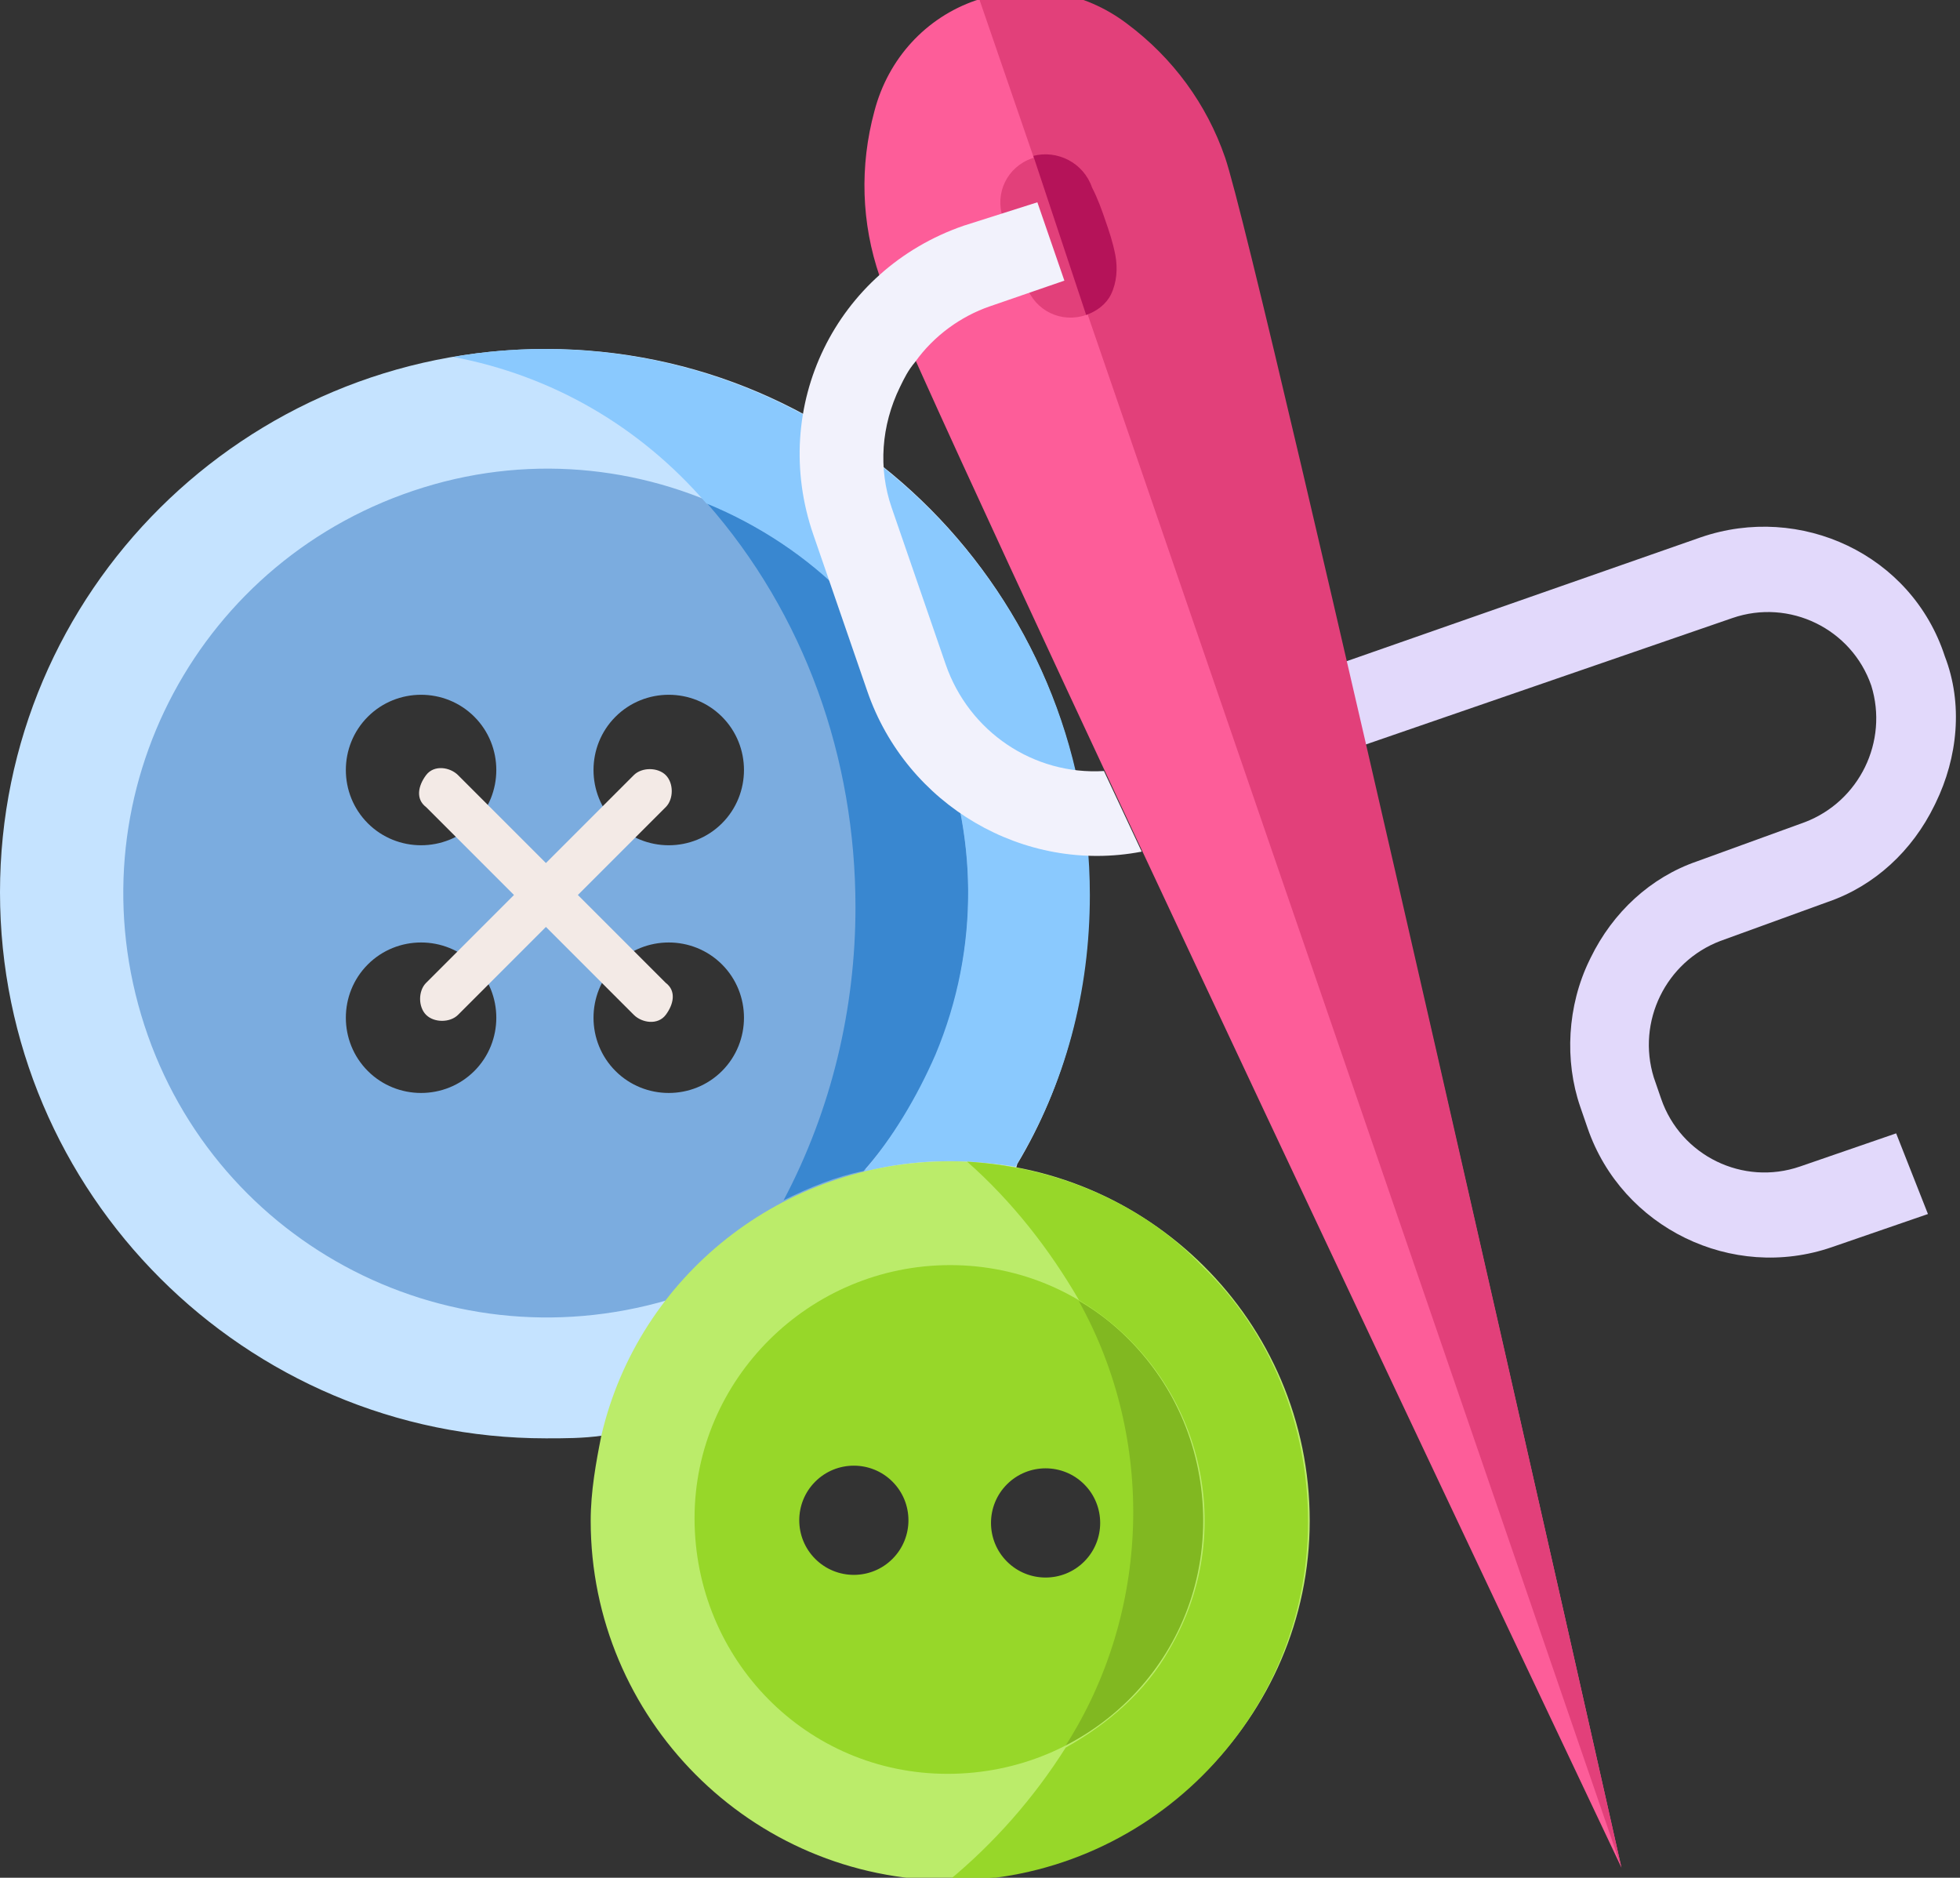 <?xml version="1.0" encoding="utf-8"?>
<!-- Generator: Adobe Illustrator 24.1.2, SVG Export Plug-In . SVG Version: 6.00 Build 0)  -->
<svg version="1.1" id="Komponente_12_1" xmlns="http://www.w3.org/2000/svg" xmlns:xlink="http://www.w3.org/1999/xlink" x="0px"
	 y="0px" viewBox="0 0 73.6 70.5" style="enable-background:new 0 0 73.6 70.5;" xml:space="preserve">
<rect x="0" y="0" width="73.6" height="70.5" fill="#333333" stroke="none"/>
<style type="text/css">
	.st0{fill-rule:evenodd;clip-rule:evenodd;fill:#7BACDF;}
	.st1{fill-rule:evenodd;clip-rule:evenodd;fill:#C5E3FF;}
	.st2{fill-rule:evenodd;clip-rule:evenodd;fill:#97D729;}
	.st3{fill-rule:evenodd;clip-rule:evenodd;fill:#3987D0;}
	.st4{fill-rule:evenodd;clip-rule:evenodd;fill:#8AC9FE;}
	.st5{fill:#F3EAE6;}
	.st6{fill-rule:evenodd;clip-rule:evenodd;fill:#81B821;}
	.st7{fill-rule:evenodd;clip-rule:evenodd;fill:#BBEC6A;}
	.st8{fill:#E2D9FB;}
	.st9{fill:#FD5D99;}
	.st10{fill:#E2407A;}
	.st11{fill:#B51359;}
	.st12{fill:#F2F2FC;}
</style>
<g id="Gruppe_42" transform="translate(-30 -333.117)">
	<g id="sewing_1_" transform="translate(30 346.219)">
		<g id="Gruppe_21" transform="translate(3.412 3.408)">
			<path id="Pfad_62" class="st0" d="M34.1,17c0-6.4-6.8-16.9-17.1-17S0,8.3,0,17c0.1,4.8,2.1,9.4,5.7,12.7
				c3.2,2.7,7.2,4.2,11.4,4.4c5.2,0,4.3,0.9,5.7,0.5c1.8-2.3,4.4-5.2,7.4-5.9C32.6,25.8,34.1,23.4,34.1,17z M19.7,19.7
				c1.1-1.1,2.9-1.1,4,0c1.1,1.1,1.1,2.9,0,4s-2.9,1.1-4,0c0,0,0,0,0,0C18.6,22.6,18.6,20.8,19.7,19.7z M14.4,19.7
				c1.1,1.1,1.1,2.9,0,4c-1.1,1.1-2.9,1.1-4,0s-1.1-2.9,0-4c0,0,0,0,0,0C11.5,18.6,13.3,18.6,14.4,19.7L14.4,19.7z M14.4,14.4
				c-1.1,1.1-2.9,1.1-4,0c-1.1-1.1-1.1-2.9,0-4s2.9-1.1,4,0c0,0,0,0,0,0C15.5,11.5,15.5,13.3,14.4,14.4L14.4,14.4z M23.7,14.4
				c-1.1,1.1-2.9,1.1-4,0c-1.1-1.1-1.1-2.9,0-4c1.1-1.1,2.9-1.1,4,0c0,0,0,0,0,0C24.8,11.5,24.8,13.3,23.7,14.4L23.7,14.4z"/>
		</g>
		<g id="Gruppe_22">
			<path id="Pfad_63" class="st1" d="M40.9,20.5C40.9,9.2,31.8,0,20.5,0S0,9.1,0,20.4c0,11.3,9.2,20.5,20.5,20.5c0,0,0,0,0,0
				c0.7,0,1.4,0,2.1-0.1c4.4-1.3,3.8-3.2,2.5-5.1C16.6,38.2,7.8,33.4,5.3,25S7.5,7.8,15.9,5.2s17.3,2.2,19.8,10.6
				c1.6,5.2,0.4,10.9-3.2,15c2,4,5.4,1.2,5.7-0.2C40,27.6,40.9,24.1,40.9,20.5z"/>
		</g>
		<g id="Gruppe_23" transform="translate(25.413 33.726)">
			<path id="Pfad_64" class="st2" d="M20.5,10.2C20.5,4.6,15.9,0,10.2,0S0,4.6,0,10.2s4.6,10.2,10.2,10.3c0,0,0,0,0,0
				C15.9,20.5,20.5,15.9,20.5,10.2L20.5,10.2z M5.2,8.8c-0.8,0.8-0.8,2.1,0,2.9c0.8,0.8,2.1,0.8,2.9,0c0.8-0.8,0.8-2.1,0-2.9l0,0
				C7.3,8,6,8,5.2,8.8L5.2,8.8z M12.4,8.9c-0.8,0.8-0.8,2.1,0,2.9s2.1,0.8,2.9,0c0.8-0.8,0.8-2.1,0-2.9c0,0,0,0,0,0
				C14.5,8.1,13.2,8.1,12.4,8.9L12.4,8.9z"/>
		</g>
		<g id="Gruppe_24" transform="translate(26.524 5.763)">
			<path id="Pfad_65" class="st3" d="M0,0c3.7,4.2,5.6,9.6,5.6,15.2c0,3.8-0.9,7.6-2.7,11c1-0.5,2-0.9,3-1.1
				C11.7,18.5,11,8.5,4.4,2.7C3.1,1.6,1.6,0.7,0,0L0,0z"/>
		</g>
		<g id="Gruppe_25" transform="translate(17.025)">
			<path id="Pfad_66" class="st4" d="M23.9,20.5C23.9,9.2,14.7,0,3.4,0C2.3,0,1.1,0.1,0,0.3C3.7,1,7,2.9,9.5,5.8
				c8.1,3.3,12,12.6,8.6,20.7c-0.7,1.6-1.6,3.1-2.7,4.4c1.9-0.5,3.8-0.5,5.7-0.2C23,27.6,23.9,24.1,23.9,20.5z"/>
		</g>
		<path id="Pfad_67" class="st5" d="M21.7,20.5l3.3-3.3c0.3-0.3,0.3-0.9,0-1.2c-0.3-0.3-0.9-0.3-1.2,0l-3.3,3.3l-3.3-3.3
			c-0.3-0.3-0.9-0.4-1.2,0s-0.4,0.9,0,1.2c0,0,0,0,0,0l3.3,3.3l-3.3,3.3c-0.3,0.3-0.3,0.9,0,1.2c0.3,0.3,0.9,0.3,1.2,0l3.3-3.3
			l3.3,3.3c0.3,0.3,0.9,0.4,1.2,0s0.4-0.9,0-1.2c0,0,0,0,0,0L21.7,20.5z"/>
		<g id="Gruppe_26" transform="translate(40.009 35.745)">
			<path id="Pfad_68" class="st6" d="M0.5,0C3.4,5.2,3.2,11.7,0,16.7c4.7-2.4,6.6-8.2,4.2-12.8C3.3,2.3,2.1,0.9,0.5,0z"/>
		</g>
		<g id="Gruppe_27" transform="translate(22.181 30.496)">
			<path id="Pfad_69" class="st7" d="M27,13.5C27,6,20.9,0,13.5,0C7.2,0,1.8,4.3,0.4,10.3c-0.2,1-0.4,2.1-0.4,3.2
				c0,7.4,6,13.5,13.5,13.5C20.9,26.9,27,20.9,27,13.5L27,13.5z M13.5,3.9c5.3,0,9.5,4.3,9.5,9.6c0,5.3-4.3,9.5-9.6,9.5
				c-5.3,0-9.5-4.3-9.5-9.6C3.9,8.2,8.2,3.9,13.5,3.9L13.5,3.9z"/>
		</g>
		<g id="Gruppe_28" transform="translate(35.617 30.512)">
			<path id="Pfad_70" class="st2" d="M9.5,3.9C7.2,1.5,4,0.2,0.7,0c1.7,1.5,3.1,3.3,4.2,5.2c4.5,2.7,6.1,8.5,3.4,13.1
				C7.4,19.9,6,21.1,4.4,22c-1.2,1.9-2.7,3.6-4.4,5h0c7.4,0,13.5-6,13.5-13.5C13.5,9.9,12.1,6.4,9.5,3.9L9.5,3.9z"/>
		</g>
	</g>
	<g id="sew_1_" transform="matrix(0.438, -0.899, 0.899, 0.438, 51.561, 375.955)">
		<path id="Pfad_106" class="st8" d="M19.8,46.9l-2.7-2.7c-2.8-2.8-2.8-7.4,0-10.2l0.6-0.6c1.3-1.3,3.2-2.1,5.1-2.1h0.1
			c1.9,0,3.7,0.7,5,2l3.1,3c1.6,1.5,4.1,1.5,5.7,0c1.6-1.6,1.6-4.2,0-5.8c0,0,0,0,0,0L25.4,19.2l2.2-2.3l11.3,11.2
			c2.8,2.8,2.9,7.4,0,10.2c-1.3,1.4-3.2,2.1-5.1,2.1h-0.1c-1.9,0-3.7-0.7-5-2l-3.1-3c-1.6-1.5-4.1-1.5-5.7,0l-0.6,0.6
			c-1.6,1.6-1.6,4.2,0,5.8l2.7,2.7L19.8,46.9z"/>
		<path id="Pfad_107" class="st9" d="M-7.3,47.3c0,0,38.7-48.4,41.5-51.2c1.5-1.5,3.4-2.5,5.5-2.9c2-0.4,4,0.2,5.4,1.6
			c1.4,1.5,2,3.5,1.6,5.4c-0.4,2.1-1.4,4-2.9,5.5C41.1,8.6-7.3,47.3-7.3,47.3z"/>
		<path id="Pfad_108" class="st10" d="M-7.3,47.3L-7.3,47.3c0,0,48.4-38.7,51.2-41.5c1.5-1.5,2.5-3.4,2.9-5.5c0.4-2-0.2-4-1.6-5.4
			L-7.3,47.3z"/>
		<path id="Pfad_109" class="st10" d="M37.4,4.2c-0.4,0-0.8-0.2-1.1-0.5c-0.7-0.7-0.7-1.8,0-2.5c0.3-0.4,0.6-0.7,0.9-1
			c0.3-0.3,0.6-0.6,1-0.9c0.7-0.7,1.8-0.7,2.5,0c0.7,0.7,0.7,1.8,0,2.5c-0.3,0.4-0.6,0.7-0.9,1c-0.3,0.3-0.6,0.6-1,0.9
			C38.4,4,37.9,4.1,37.4,4.2z"/>
		<path id="Pfad_110" class="st11" d="M36.3,3.7C36.6,4,37,4.2,37.4,4.2c0.5,0,1-0.2,1.4-0.5c0.4-0.3,0.7-0.6,1-0.9
			c0.3-0.3,0.6-0.6,0.9-1c0.7-0.7,0.7-1.8,0.1-2.5L36.3,3.7z"/>
		<path id="Pfad_111" class="st12" d="M37.3-1.9c-3.6-3.6-9.3-3.6-12.9,0L20,2.5c-3.2,3.2-3.6,8.3-0.9,11.9l2.1-2.6
			c-1.3-2.3-0.9-5.2,1-7.1l4.4-4.4c1.1-1.1,2.6-1.7,4.2-1.7c0.4,0,0.7,0,1.1,0.1c1.2,0.2,2.3,0.8,3.1,1.6l2.1,2.1l2.2-2.2L37.3-1.9z
			"/>
	</g>
</g>
</svg>
